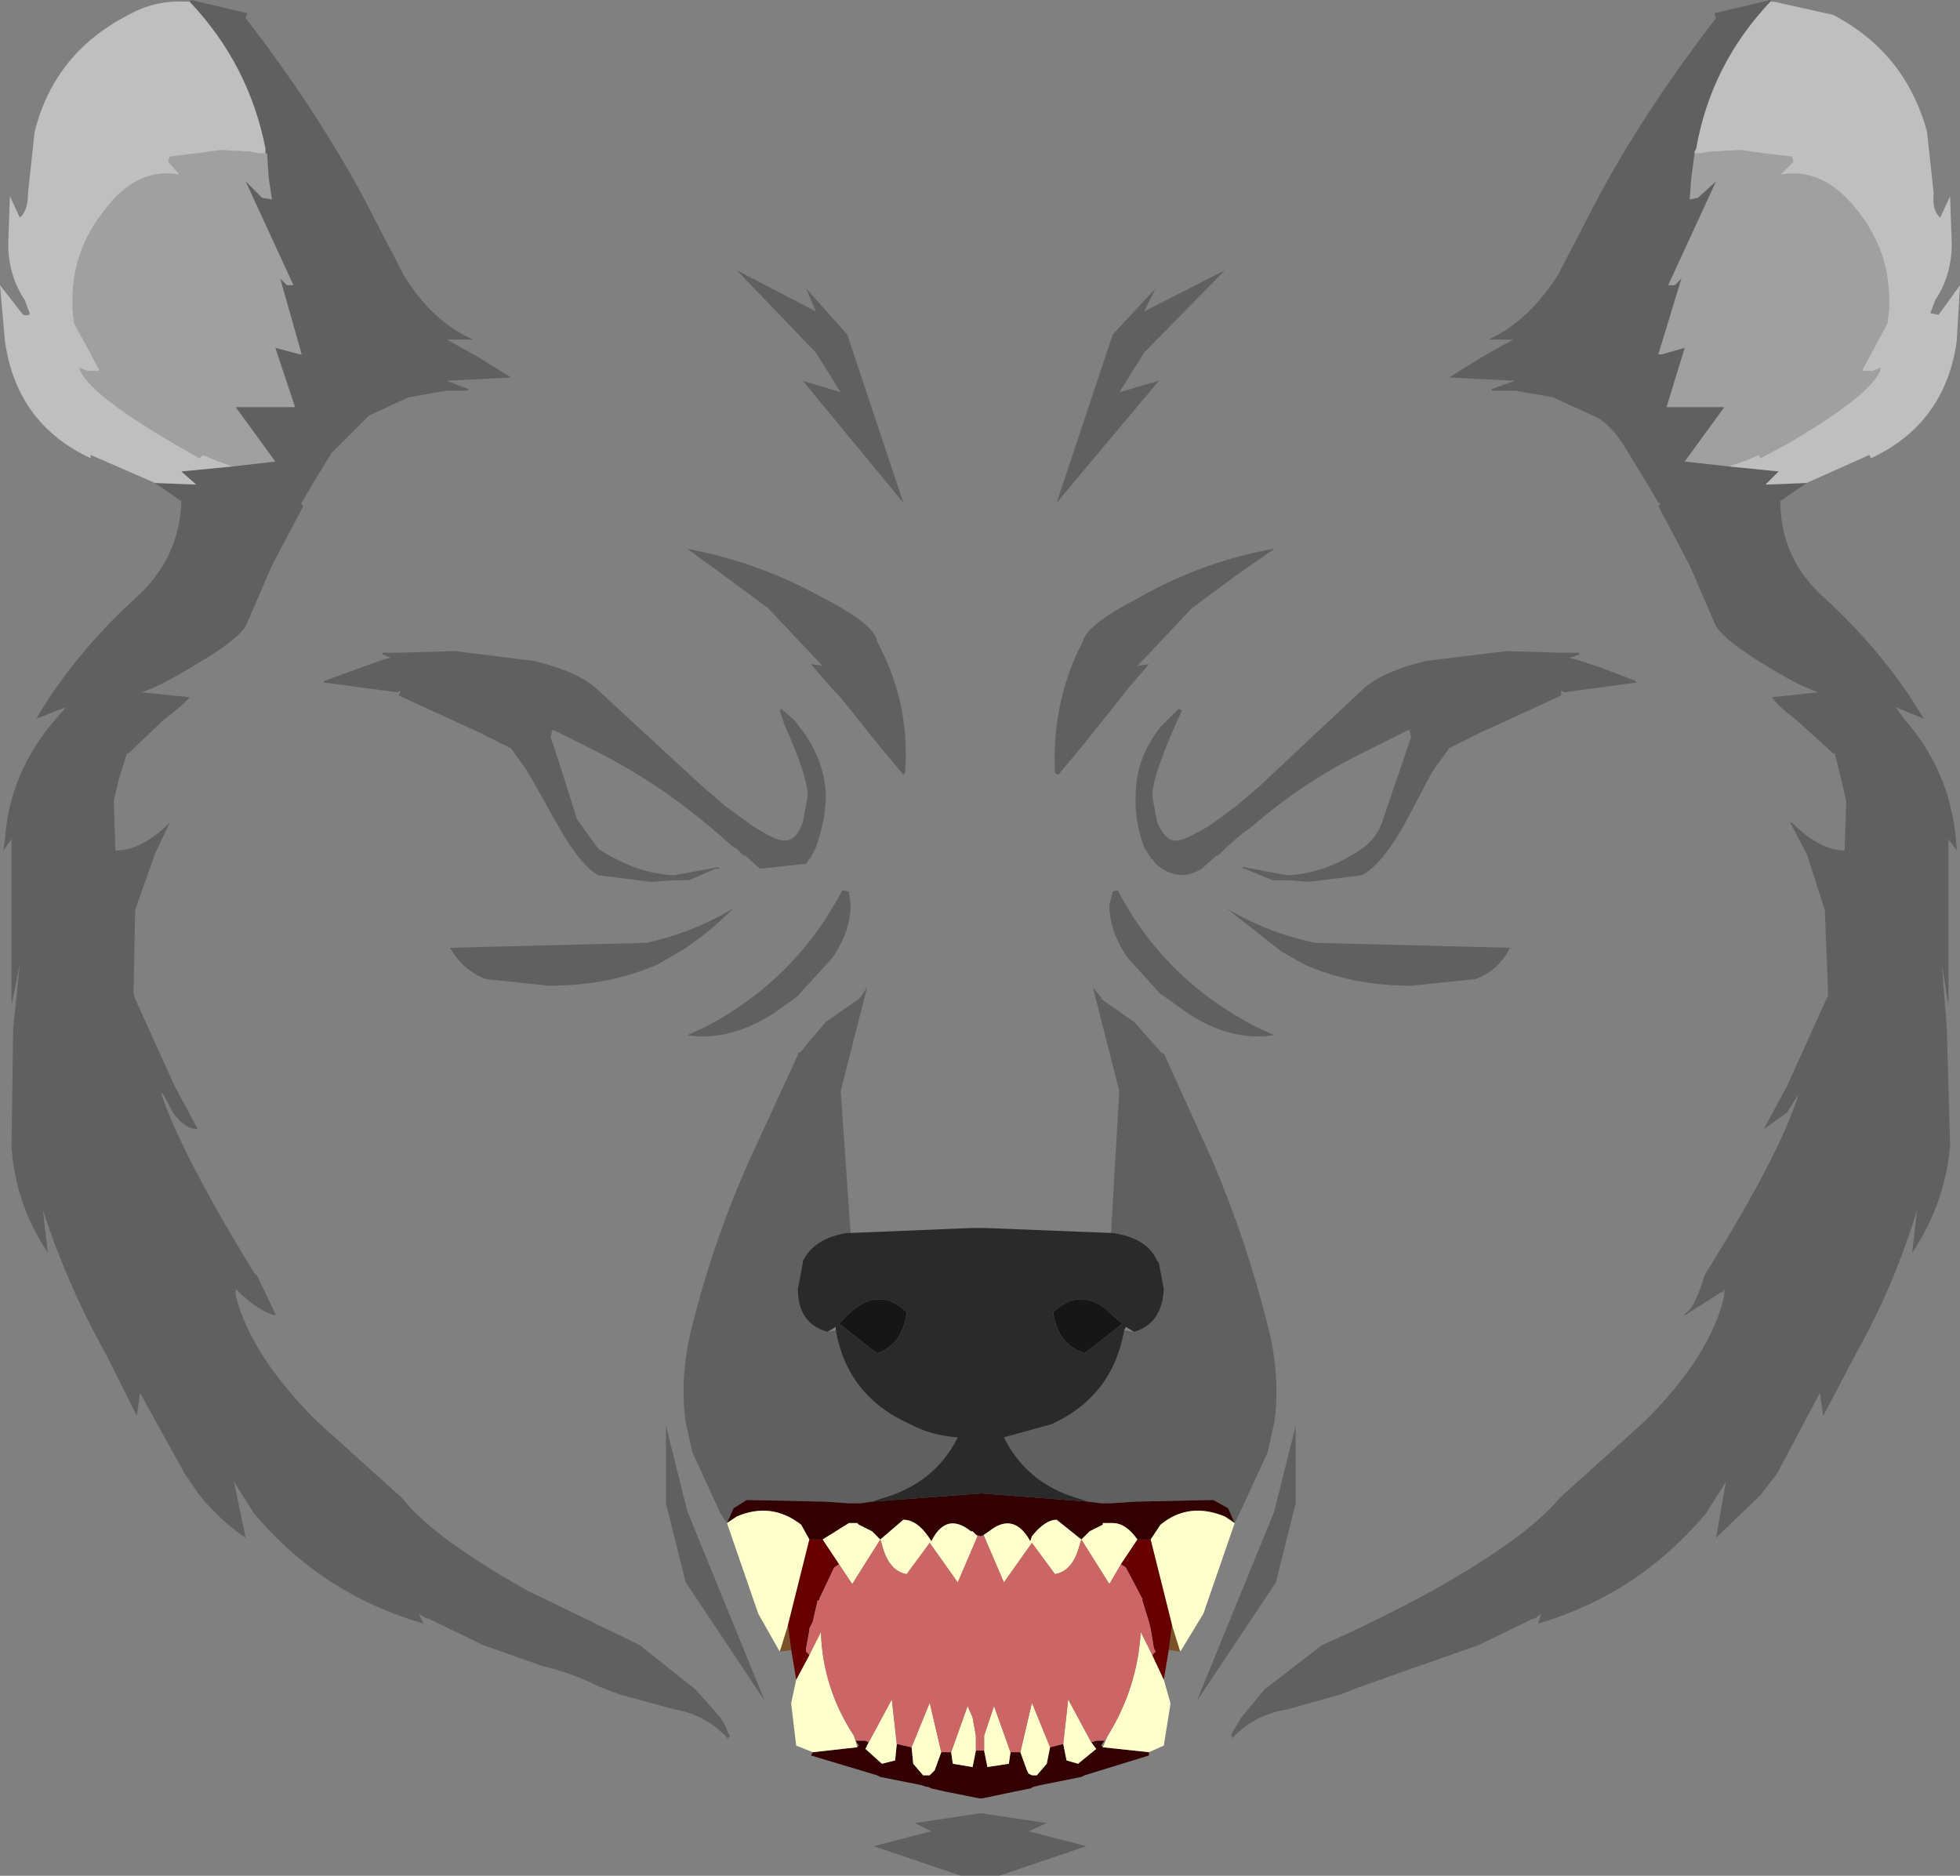 <?xml version="1.0" encoding="UTF-8" standalone="no"?>
<svg xmlns:xlink="http://www.w3.org/1999/xlink" height="56.9px" width="59.45px" xmlns="http://www.w3.org/2000/svg">
  <rect width="100%" height="100%" fill="#808080" stroke="none"/>
  <g transform="matrix(1.0, 0.0, 0.0, 1.0, 29.8, 168.35)">
    <path d="M5.75 -119.05 L6.0 -118.25 5.65 -118.3 5.75 -119.05 M-6.15 -118.25 L-5.9 -119.05 -5.8 -118.3 -6.15 -118.25" fill="#7b5228" fill-rule="evenodd" stroke="none"/>
    <path d="M3.9 -130.95 L3.95 -130.95 Q5.0 -130.8 5.3 -130.1 L5.35 -130.05 5.5 -129.25 Q5.45 -128.2 4.6 -127.95 L4.35 -128.1 4.3 -128.0 Q3.95 -126.0 2.1 -125.15 L0.65 -124.75 Q1.35 -123.35 2.9 -122.9 L3.2 -122.8 -0.05 -123.05 -3.35 -122.8 -3.05 -122.9 Q-1.45 -123.35 -0.75 -124.75 -1.55 -124.8 -2.2 -125.15 -4.1 -126.0 -4.45 -128.0 L-4.45 -128.1 -4.7 -127.95 Q-5.6 -128.2 -5.6 -129.25 L-5.45 -130.05 -5.45 -130.1 Q-5.1 -130.8 -4.1 -130.95 L-4.0 -130.95 -0.35 -131.1 -0.2 -131.1 0.1 -131.1 3.9 -130.95 M4.0 -128.4 Q3.05 -129.4 2.15 -128.55 L2.15 -128.5 Q2.3 -127.55 3.1 -127.3 L4.25 -128.2 4.0 -128.4 M-2.3 -128.5 L-2.3 -128.55 Q-3.2 -129.4 -4.15 -128.4 L-4.35 -128.2 -3.2 -127.3 Q-2.45 -127.55 -2.3 -128.5" fill="#2a2a2a" fill-rule="evenodd" stroke="none"/>
    <path d="M4.0 -128.4 L4.25 -128.2 3.1 -127.3 Q2.3 -127.55 2.15 -128.5 L2.15 -128.55 Q3.05 -129.4 4.0 -128.4 M-2.3 -128.5 Q-2.45 -127.55 -3.2 -127.3 L-4.35 -128.2 -4.15 -128.4 Q-3.2 -129.4 -2.3 -128.55 L-2.3 -128.5" fill="#161616" fill-rule="evenodd" stroke="none"/>
    <path d="M3.2 -122.8 L3.6 -122.75 3.9 -122.75 4.65 -122.8 7.0 -122.85 7.45 -122.6 7.65 -122.15 7.35 -122.35 Q6.25 -122.8 5.4 -122.1 L5.1 -121.65 4.7 -121.65 Q4.35 -122.15 3.95 -122.15 L3.65 -122.15 3.65 -122.1 3.25 -121.9 3.0 -121.65 2.25 -122.25 Q1.9 -122.25 1.5 -121.75 L1.45 -121.6 Q0.95 -122.5 0.2 -121.9 L0.05 -121.8 -0.05 -121.75 -0.2 -121.8 -0.3 -121.9 -0.35 -121.9 Q-1.1 -122.5 -1.55 -121.6 L-1.65 -121.75 Q-2.0 -122.25 -2.4 -122.25 L-3.1 -121.65 -3.35 -121.9 -3.75 -122.1 -3.8 -122.15 -4.05 -122.15 -4.85 -121.65 -5.25 -121.65 -5.5 -122.1 Q-6.4 -122.8 -7.45 -122.35 L-7.75 -122.15 -7.55 -122.6 -7.15 -122.85 -4.8 -122.8 -4.05 -122.75 -3.7 -122.75 -3.35 -122.8 -0.05 -123.05 3.2 -122.8 M-3.85 -115.55 L-3.55 -115.55 -3.45 -115.5 -3.55 -115.3 -3.05 -114.85 -2.65 -114.95 -2.6 -115.45 -2.15 -115.35 -2.1 -114.85 -1.8 -114.5 -1.7 -114.5 -1.6 -114.5 -1.55 -114.55 -1.45 -114.65 -1.25 -115.2 -0.95 -115.2 -0.9 -114.85 -0.3 -114.75 -0.2 -115.25 0.05 -115.25 0.15 -114.75 0.8 -114.85 0.85 -115.2 1.15 -115.2 1.35 -114.65 1.4 -114.55 1.5 -114.5 1.6 -114.5 1.65 -114.5 1.95 -114.85 2.05 -115.35 2.45 -115.45 2.55 -114.95 2.9 -114.85 3.45 -115.3 3.3 -115.5 3.45 -115.55 3.7 -115.55 3.6 -115.4 3.65 -115.35 5.05 -115.2 5.05 -115.1 3.1 -114.5 3.0 -114.45 1.75 -114.2 1.55 -114.15 1.45 -114.1 0.95 -114.0 0.0 -113.8 -0.1 -113.8 -1.1 -114.0 -1.55 -114.1 -1.65 -114.15 -1.7 -114.15 -1.85 -114.2 -3.1 -114.45 -3.2 -114.5 -5.2 -115.1 -5.15 -115.2 -3.8 -115.35 -3.75 -115.4 -3.85 -115.55" fill="#330000" fill-rule="evenodd" stroke="none"/>
    <path d="M5.1 -121.65 L5.4 -122.1 Q6.25 -122.8 7.35 -122.35 L7.65 -122.15 6.7 -119.4 6.0 -118.25 5.75 -119.05 5.1 -121.65 M5.15 -118.15 L5.5 -117.4 5.7 -116.7 5.7 -116.65 5.5 -115.4 5.05 -115.2 3.65 -115.35 3.8 -115.7 Q4.7 -117.15 4.8 -118.85 L5.15 -118.15 M3.0 -121.65 L2.95 -121.5 Q2.75 -120.7 2.2 -120.6 L1.5 -121.55 0.65 -120.35 0.05 -121.75 0.05 -121.8 0.2 -121.9 Q0.95 -122.5 1.45 -121.6 L1.5 -121.75 Q1.9 -122.25 2.25 -122.25 L3.0 -121.65 3.25 -121.9 3.65 -122.1 3.65 -122.15 3.95 -122.15 Q4.35 -122.15 4.7 -121.65 L4.2 -120.9 3.85 -120.3 3.0 -121.65 M-0.15 -121.75 L-0.75 -120.35 -1.6 -121.55 -2.3 -120.6 Q-2.85 -120.7 -3.05 -121.5 L-3.1 -121.65 -3.95 -120.3 -4.35 -120.9 -4.85 -121.65 -4.05 -122.15 -3.8 -122.15 -3.75 -122.1 -3.35 -121.9 -3.1 -121.65 -2.4 -122.25 Q-2.0 -122.25 -1.65 -121.75 L-1.55 -121.6 Q-1.1 -122.5 -0.35 -121.9 L-0.3 -121.9 -0.2 -121.8 -0.15 -121.75 M-5.25 -118.15 L-4.9 -118.85 Q-4.85 -117.15 -3.9 -115.7 L-3.85 -115.55 -3.8 -115.35 -5.15 -115.2 -5.65 -115.4 -5.8 -116.65 -5.8 -116.7 -5.65 -117.4 -5.25 -118.15 M-3.45 -115.5 L-2.75 -116.8 -2.6 -115.45 -2.65 -114.95 -3.05 -114.85 -3.55 -115.3 -3.45 -115.5 M-2.15 -115.35 L-1.6 -116.7 -1.25 -115.2 -1.45 -114.65 -1.55 -114.55 -1.6 -114.5 -1.7 -114.5 -1.8 -114.5 -2.1 -114.85 -2.15 -115.35 M-0.95 -115.2 L-0.45 -116.6 -0.3 -116.25 -0.2 -115.7 -0.2 -115.25 -0.3 -114.75 -0.9 -114.85 -0.95 -115.2 M0.05 -115.25 L0.05 -115.7 0.35 -116.6 0.85 -115.2 0.8 -114.85 0.15 -114.75 0.05 -115.25 M1.15 -115.2 L1.5 -116.7 2.05 -115.35 1.95 -114.85 1.65 -114.5 1.6 -114.5 1.5 -114.5 1.4 -114.55 1.35 -114.65 1.15 -115.2 M2.45 -115.45 L2.6 -116.8 3.3 -115.5 3.45 -115.3 2.9 -114.85 2.55 -114.95 2.45 -115.45 M-7.75 -122.15 L-7.45 -122.35 Q-6.4 -122.8 -5.5 -122.1 L-5.25 -121.65 -5.9 -119.05 -6.15 -118.25 -6.8 -119.4 -7.75 -122.15" fill="#ffffcc" fill-rule="evenodd" stroke="none"/>
    <path d="M5.1 -121.65 L5.75 -119.05 5.65 -118.3 5.5 -117.4 5.15 -118.15 5.25 -118.25 5.2 -118.35 5.1 -118.95 5.05 -119.15 4.85 -119.8 4.85 -119.85 4.35 -120.8 4.2 -120.9 4.7 -121.65 5.1 -121.65 M-4.35 -120.9 L-4.5 -120.8 -4.95 -119.85 -4.95 -119.8 -5.0 -119.8 -5.15 -119.15 -5.25 -118.95 -5.25 -118.9 -5.35 -118.35 -5.35 -118.25 -5.25 -118.15 -5.65 -117.4 -5.8 -118.3 -5.9 -119.05 -5.25 -121.65 -4.85 -121.65 -4.35 -120.9" fill="#660000" fill-rule="evenodd" stroke="none"/>
    <path d="M4.2 -120.9 L4.35 -120.8 4.85 -119.85 4.85 -119.8 5.05 -119.15 5.1 -118.95 5.2 -118.35 5.25 -118.25 5.15 -118.15 4.8 -118.85 Q4.7 -117.15 3.8 -115.7 L3.7 -115.55 3.45 -115.55 3.3 -115.5 2.6 -116.8 2.45 -115.45 2.05 -115.35 1.5 -116.7 1.15 -115.2 0.85 -115.2 0.35 -116.6 0.05 -115.7 0.05 -115.25 -0.2 -115.25 -0.2 -115.7 -0.3 -116.25 -0.45 -116.6 -0.95 -115.2 -1.25 -115.2 -1.6 -116.7 -2.15 -115.35 -2.6 -115.45 -2.75 -116.8 -3.45 -115.5 -3.55 -115.55 -3.85 -115.55 -3.9 -115.7 Q-4.85 -117.15 -4.9 -118.85 L-5.25 -118.15 -5.35 -118.25 -5.35 -118.35 -5.25 -118.9 -5.25 -118.95 -5.15 -119.15 -5.0 -119.8 -4.95 -119.8 -4.95 -119.85 -4.5 -120.8 -4.35 -120.9 -3.95 -120.3 -3.1 -121.65 -3.05 -121.5 Q-2.85 -120.7 -2.3 -120.6 L-1.6 -121.55 -0.75 -120.35 -0.15 -121.75 -0.05 -121.75 0.05 -121.75 0.65 -120.35 1.5 -121.55 2.2 -120.6 Q2.75 -120.7 2.95 -121.5 L3.0 -121.65 3.85 -120.3 4.2 -120.9" fill="#cc6666" fill-rule="evenodd" stroke="none"/>
    <path d="M4.15 -156.45 L5.35 -156.8 2.25 -153.1 3.95 -158.2 5.25 -159.6 4.9 -158.9 7.35 -160.15 4.9 -157.65 4.15 -156.45 M4.8 -150.25 Q6.65 -151.3 8.8 -151.7 L8.85 -151.7 7.7 -150.9 6.35 -149.9 4.7 -148.15 5.0 -148.2 5.05 -148.2 4.4 -147.45 4.25 -147.25 3.05 -145.75 2.3 -144.85 2.2 -144.9 Q2.1 -146.8 2.85 -148.5 L3.05 -148.9 Q3.15 -149.4 4.8 -150.25 M25.0 -153.7 L24.2 -153.15 Q24.2 -151.4 25.55 -150.2 27.4 -148.5 28.55 -146.55 L27.7 -146.9 27.95 -146.55 Q29.45 -144.85 29.55 -142.55 L29.3 -142.9 29.3 -137.85 29.1 -139.1 29.25 -137.15 29.35 -133.6 Q29.2 -131.85 28.2 -130.35 L28.35 -131.65 Q27.65 -129.35 26.5 -127.3 L25.5 -125.4 25.4 -126.1 24.1 -123.65 23.6 -123.0 22.25 -121.7 22.55 -123.4 21.95 -122.45 Q19.9 -120.0 16.85 -119.1 L16.95 -119.4 16.75 -119.25 16.7 -119.25 15.05 -118.45 13.2 -117.8 11.5 -117.2 10.85 -116.95 9.25 -116.5 Q8.3 -116.35 7.65 -115.7 L7.6 -115.65 7.6 -115.6 7.55 -115.7 7.55 -115.75 7.7 -116.0 7.85 -116.25 8.55 -117.1 10.3 -118.45 Q12.0 -119.2 13.65 -120.1 16.5 -121.7 17.5 -122.9 L17.55 -122.95 20.1 -125.25 Q22.1 -127.25 22.5 -129.05 L22.5 -129.25 22.45 -129.15 22.4 -129.15 21.3 -128.45 21.3 -128.5 Q21.6 -128.65 21.9 -129.65 L21.95 -129.75 Q24.2 -133.35 24.75 -135.15 L24.4 -134.6 23.7 -134.1 24.4 -135.4 25.6 -138.05 25.65 -138.15 25.65 -138.2 25.55 -140.75 25.0 -142.45 24.5 -143.4 24.55 -143.4 Q25.4 -142.55 26.15 -142.55 L26.2 -144.05 26.05 -144.7 25.85 -145.5 25.8 -145.5 24.7 -146.5 Q24.05 -147.0 23.95 -147.2 L25.35 -147.35 Q24.75 -147.55 23.7 -148.2 22.55 -148.9 22.25 -149.35 L21.45 -151.2 20.5 -153.0 20.55 -153.05 20.55 -153.1 20.5 -153.1 20.15 -153.7 19.6 -154.6 Q19.05 -155.55 18.5 -155.75 L17.3 -156.3 16.15 -156.5 15.45 -156.5 15.45 -156.55 16.15 -156.8 14.15 -156.9 15.2 -157.55 16.1 -158.05 16.05 -158.05 15.35 -158.05 Q16.55 -158.6 17.45 -160.0 L18.75 -162.5 Q20.2 -165.15 22.25 -167.8 L22.2 -167.95 23.9 -168.35 23.9 -168.3 Q22.1 -166.4 21.65 -163.85 L21.6 -163.75 21.6 -163.7 21.5 -162.95 21.45 -162.3 21.7 -162.35 22.25 -162.85 20.8 -159.7 21.0 -159.7 21.2 -159.9 20.5 -157.6 20.6 -157.6 21.3 -157.8 20.75 -156.0 22.5 -156.0 21.3 -154.35 22.65 -154.2 24.15 -154.05 23.75 -153.65 25.0 -153.7 M18.1 -148.55 L18.1 -148.5 17.85 -148.4 17.75 -148.4 18.0 -148.35 18.75 -148.1 19.8 -147.7 19.85 -147.65 17.65 -147.35 17.55 -147.4 17.55 -147.25 15.15 -146.15 14.15 -145.65 13.65 -144.95 12.8 -143.35 Q12.1 -142.1 11.5 -141.8 L9.9 -141.6 9.25 -141.65 8.8 -141.65 7.95 -142.0 7.9 -142.0 7.9 -142.05 9.25 -141.8 Q10.4 -141.85 11.5 -142.6 12.0 -142.95 12.15 -143.5 L12.75 -145.25 13.0 -146.0 12.95 -146.2 12.9 -146.2 11.5 -145.5 Q9.7 -144.6 8.2 -143.3 L7.8 -143.0 7.4 -142.65 7.35 -142.6 7.15 -142.4 7.1 -142.4 6.65 -142.0 Q5.95 -141.55 5.25 -142.15 L5.15 -142.3 5.1 -142.3 5.1 -142.35 4.9 -142.65 Q4.6 -143.5 4.65 -144.25 4.65 -145.35 5.4 -146.3 L5.6 -146.5 5.95 -146.85 6.05 -146.8 Q5.15 -144.85 5.15 -144.2 L5.3 -143.4 Q5.55 -142.85 5.85 -142.85 6.15 -142.85 6.95 -143.35 L7.7 -143.9 8.4 -144.5 11.6 -147.5 Q12.2 -148.0 13.45 -148.3 L15.9 -148.6 17.55 -148.55 18.1 -148.55 M13.0 -138.45 Q11.2 -138.45 9.75 -139.1 L9.05 -139.5 7.4 -140.8 Q8.65 -140.05 10.1 -139.75 L16.0 -139.6 Q15.65 -138.9 14.95 -138.65 L13.0 -138.45 M3.9 -130.95 L4.15 -135.25 3.35 -138.4 3.6 -138.1 3.6 -138.05 4.6 -137.35 5.4 -136.45 5.45 -136.4 5.5 -136.4 6.95 -133.2 Q8.0 -130.75 8.65 -128.15 9.05 -126.6 8.85 -125.2 L8.65 -124.3 7.8 -122.45 7.65 -122.15 7.45 -122.6 7.0 -122.85 4.65 -122.8 3.9 -122.75 3.6 -122.75 3.2 -122.8 2.9 -122.9 Q1.35 -123.35 0.65 -124.75 L2.1 -125.15 Q3.95 -126.0 4.3 -128.0 L4.6 -127.95 Q5.45 -128.2 5.5 -129.25 L5.35 -130.05 5.3 -130.1 Q5.0 -130.8 3.95 -130.95 L3.9 -130.95 M4.1 -141.35 Q5.5 -138.65 8.3 -137.2 L8.85 -136.95 Q7.55 -136.75 6.25 -137.6 L5.55 -138.1 5.4 -138.2 4.4 -139.3 Q3.85 -140.1 3.85 -140.9 L3.95 -141.3 4.1 -141.35 M-4.0 -130.95 L-4.1 -130.95 Q-5.1 -130.8 -5.45 -130.1 L-5.45 -130.05 -5.6 -129.25 Q-5.6 -128.2 -4.7 -127.95 L-4.45 -128.0 Q-4.1 -126.0 -2.2 -125.15 -1.55 -124.8 -0.75 -124.75 -1.45 -123.35 -3.05 -122.9 L-3.35 -122.8 -3.7 -122.75 -4.05 -122.75 -4.8 -122.8 -7.15 -122.85 -7.55 -122.6 -7.75 -122.15 -7.95 -122.45 -8.8 -124.3 -9.0 -125.2 Q-9.2 -126.6 -8.8 -128.15 -8.15 -130.75 -7.05 -133.2 L-5.6 -136.35 -5.6 -136.4 -5.5 -136.45 -5.35 -136.65 -4.75 -137.35 -3.75 -138.05 -3.7 -138.1 -3.5 -138.4 -4.3 -135.25 -4.0 -130.95 M8.9 -120.35 L6.5 -116.75 8.85 -122.5 9.5 -125.1 9.5 -122.75 8.9 -120.35 M1.95 -113.05 L1.4 -112.8 3.15 -112.35 0.5 -111.45 -0.65 -111.45 -3.3 -112.35 -1.55 -112.8 -2.05 -113.05 -0.05 -113.35 1.95 -113.05 M-24.05 -168.3 L-24.0 -168.35 -22.3 -167.95 -22.35 -167.8 Q-20.3 -165.15 -18.85 -162.5 L-17.55 -160.0 Q-16.7 -158.6 -15.45 -158.05 L-16.2 -158.05 -16.25 -158.05 -15.35 -157.55 -14.3 -156.9 -16.25 -156.8 -15.6 -156.55 -15.6 -156.5 -16.25 -156.5 -17.4 -156.3 -18.6 -155.75 -19.75 -154.6 -20.3 -153.7 -20.65 -153.1 -20.65 -153.05 -20.6 -153.0 -21.55 -151.2 -22.35 -149.35 Q-22.65 -148.9 -23.85 -148.2 -24.9 -147.55 -25.5 -147.35 L-24.05 -147.2 Q-24.2 -147.0 -24.85 -146.5 L-25.9 -145.5 -25.95 -145.5 -26.2 -144.7 -26.35 -144.05 -26.3 -142.55 Q-25.5 -142.55 -24.65 -143.4 L-25.1 -142.45 -25.7 -140.75 -25.75 -138.2 -25.7 -138.05 -24.5 -135.4 -23.8 -134.1 Q-24.2 -134.1 -24.55 -134.6 L-24.85 -135.15 -24.9 -135.2 -24.9 -135.15 Q-24.3 -133.35 -22.1 -129.75 L-22.0 -129.65 -21.45 -128.5 -21.45 -128.45 Q-21.9 -128.55 -22.55 -129.15 L-22.65 -129.25 -22.65 -129.05 Q-22.2 -127.25 -20.2 -125.25 L-17.65 -122.95 -17.6 -122.9 Q-16.65 -121.7 -13.8 -120.1 L-10.4 -118.45 -8.7 -117.1 -7.95 -116.25 -7.8 -116.0 -7.7 -115.75 -7.65 -115.7 -7.75 -115.6 -7.75 -115.65 -7.8 -115.7 Q-8.45 -116.35 -9.35 -116.5 L-11.0 -116.95 -11.65 -117.2 Q-12.45 -117.6 -13.3 -117.8 L-15.15 -118.45 -16.8 -119.25 -16.85 -119.25 -17.1 -119.4 -16.95 -119.1 Q-20.05 -120.0 -22.1 -122.45 L-22.7 -123.4 -22.35 -121.7 Q-23.15 -122.25 -23.75 -123.0 L-24.2 -123.65 -25.55 -126.1 -25.65 -125.4 -26.6 -127.3 Q-27.75 -129.35 -28.5 -131.65 L-28.35 -130.35 Q-29.35 -131.85 -29.45 -133.6 L-29.4 -137.15 -29.2 -139.1 -29.45 -137.85 -29.45 -142.9 -29.7 -142.55 -29.65 -142.9 Q-29.5 -144.95 -28.1 -146.55 L-27.8 -146.9 -28.7 -146.55 Q-27.55 -148.5 -25.7 -150.2 -24.35 -151.4 -24.3 -153.15 L-25.1 -153.7 -23.85 -153.65 -24.3 -154.05 -22.75 -154.2 -21.45 -154.35 -22.65 -156.0 -20.85 -156.0 -21.45 -157.8 -20.7 -157.6 -20.65 -157.6 -21.3 -159.9 -21.1 -159.7 -20.9 -159.7 -22.35 -162.85 -21.85 -162.35 -21.55 -162.3 -21.65 -162.95 -21.7 -163.7 -21.75 -163.7 -21.75 -163.75 -21.75 -163.85 Q-22.25 -166.4 -24.05 -168.3 M-8.95 -136.95 L-8.4 -137.2 Q-5.65 -138.65 -4.25 -141.35 L-4.05 -141.3 -4.0 -140.9 Q-4.0 -140.1 -4.55 -139.3 L-5.55 -138.2 -5.65 -138.1 -6.35 -137.6 Q-7.7 -136.75 -8.95 -136.95 M-7.85 -150.9 L-8.95 -151.7 Q-6.8 -151.3 -4.9 -150.25 -3.25 -149.4 -3.2 -148.9 L-3.0 -148.5 Q-2.2 -146.8 -2.35 -144.9 L-2.4 -144.85 -3.15 -145.75 -4.35 -147.25 -4.55 -147.45 -5.2 -148.2 -5.15 -148.2 -4.85 -148.15 -6.5 -149.9 -7.85 -150.9 M-4.3 -156.45 L-5.05 -157.65 -7.45 -160.15 -5.05 -158.9 -5.35 -159.6 -4.1 -158.2 -2.4 -153.1 -5.45 -156.8 -4.3 -156.45 M-18.2 -148.55 L-17.7 -148.55 -16.0 -148.6 -13.6 -148.3 Q-12.35 -148.0 -11.75 -147.5 L-8.5 -144.5 -7.8 -143.9 -7.05 -143.35 Q-6.3 -142.85 -6.0 -142.85 -5.65 -142.85 -5.45 -143.4 L-5.3 -144.2 Q-5.3 -144.8 -6.0 -146.35 L-6.15 -146.8 -6.1 -146.85 -5.7 -146.5 -5.55 -146.3 Q-4.8 -145.35 -4.75 -144.25 -4.75 -143.5 -5.05 -142.65 L-5.2 -142.35 -5.25 -142.3 -5.35 -142.15 -6.75 -142.0 -7.2 -142.4 -7.25 -142.4 -7.45 -142.6 -7.55 -142.65 -7.95 -143.0 -8.3 -143.3 Q-9.85 -144.6 -11.6 -145.5 L-13.0 -146.2 -13.05 -146.2 -13.1 -146.0 -12.85 -145.25 -12.3 -143.5 -11.65 -142.6 Q-10.5 -141.85 -9.35 -141.8 L-8.0 -142.05 -8.0 -142.0 -8.1 -142.0 -8.9 -141.65 -9.35 -141.65 -10.05 -141.6 -11.65 -141.8 Q-12.2 -142.1 -12.9 -143.35 L-13.8 -144.95 -14.3 -145.65 -15.3 -146.15 -17.7 -147.25 -17.65 -147.4 -17.75 -147.35 -20.0 -147.65 -19.95 -147.7 -18.85 -148.1 -18.15 -148.35 -17.95 -148.4 -18.2 -148.5 -18.2 -148.55 M-7.55 -140.8 Q-8.3 -140.05 -9.15 -139.5 L-9.85 -139.1 Q-11.3 -138.45 -13.15 -138.45 L-15.05 -138.65 Q-15.75 -138.9 -16.15 -139.6 L-10.2 -139.75 Q-8.8 -140.05 -7.55 -140.8 M-9.0 -120.35 L-9.6 -122.75 -9.6 -125.1 -8.95 -122.5 -6.6 -116.75 -9.0 -120.35" fill="#000000" fill-opacity="0.251" fill-rule="evenodd" stroke="none"/>
    <path d="M22.65 -154.2 L21.3 -154.35 22.5 -156.0 20.75 -156.0 21.3 -157.8 20.6 -157.6 20.5 -157.6 21.2 -159.9 21.0 -159.7 20.8 -159.7 22.25 -162.85 21.7 -162.35 21.45 -162.3 21.5 -162.95 21.6 -163.7 21.8 -163.7 22.05 -163.75 23.0 -163.8 23.7 -163.7 24.55 -163.6 24.6 -163.45 24.2 -163.05 Q25.5 -163.3 26.55 -161.95 27.5 -160.75 27.5 -159.25 L27.5 -158.95 27.45 -158.55 27.4 -158.45 26.7 -157.15 26.7 -157.1 27.0 -157.1 27.25 -157.2 Q27.1 -156.45 24.35 -154.85 L23.6 -154.45 23.55 -154.55 23.2 -154.4 22.65 -154.2 M-22.75 -154.2 L-23.3 -154.4 -23.65 -154.55 -23.75 -154.45 -24.45 -154.85 Q-27.2 -156.45 -27.4 -157.2 L-27.15 -157.1 -26.8 -157.1 -26.8 -157.15 -27.5 -158.45 -27.55 -158.55 -27.6 -158.95 -27.6 -159.25 Q-27.6 -160.75 -26.65 -161.95 -25.65 -163.3 -24.35 -163.05 L-24.7 -163.45 -24.65 -163.6 -23.85 -163.7 -23.1 -163.8 -22.2 -163.75 -21.95 -163.7 -21.75 -163.7 -21.7 -163.7 -21.65 -162.95 -21.55 -162.3 -21.85 -162.35 -22.35 -162.85 -20.9 -159.7 -21.1 -159.7 -21.3 -159.9 -20.65 -157.6 -20.7 -157.6 -21.45 -157.8 -20.85 -156.0 -22.65 -156.0 -21.45 -154.35 -22.75 -154.2" fill="#ffffff" fill-opacity="0.251" fill-rule="evenodd" stroke="none"/>
    <path d="M25.0 -153.7 L23.75 -153.65 24.15 -154.05 22.65 -154.2 23.2 -154.4 23.55 -154.55 23.6 -154.45 24.35 -154.85 Q27.1 -156.45 27.25 -157.2 L27.0 -157.1 26.7 -157.1 26.7 -157.15 27.4 -158.45 27.45 -158.55 27.5 -158.95 27.5 -159.25 Q27.5 -160.75 26.55 -161.95 25.5 -163.3 24.2 -163.05 L24.6 -163.45 24.55 -163.6 23.7 -163.7 23.0 -163.8 22.05 -163.75 21.8 -163.7 21.6 -163.7 21.6 -163.75 21.65 -163.85 Q22.1 -166.4 23.9 -168.3 L24.0 -168.3 25.8 -167.9 Q28.0 -166.75 28.65 -164.35 L28.85 -162.5 Q28.8 -161.95 29.05 -161.75 L29.35 -162.4 29.4 -160.95 Q29.4 -160.0 28.9 -159.25 L28.75 -158.85 29.0 -158.8 29.65 -159.7 29.55 -158.0 Q29.2 -155.5 26.95 -154.45 L26.9 -154.55 25.0 -153.7 M-25.1 -153.7 L-27.05 -154.55 -27.05 -154.45 Q-29.3 -155.5 -29.65 -158.0 L-29.8 -159.7 -29.1 -158.8 Q-28.9 -158.75 -28.9 -158.85 L-29.05 -159.25 Q-29.55 -160.0 -29.55 -160.95 L-29.5 -162.4 -29.2 -161.75 Q-28.95 -161.95 -28.95 -162.5 L-28.75 -164.35 Q-28.15 -166.75 -25.9 -167.9 -25.1 -168.35 -24.15 -168.3 L-24.05 -168.3 Q-22.25 -166.4 -21.75 -163.85 L-21.75 -163.75 -21.75 -163.7 -21.95 -163.7 -22.2 -163.75 -23.1 -163.8 -23.85 -163.7 -24.65 -163.6 -24.7 -163.45 -24.35 -163.05 Q-25.65 -163.3 -26.65 -161.95 -27.6 -160.75 -27.6 -159.25 L-27.6 -158.95 -27.55 -158.55 -27.5 -158.45 -26.8 -157.15 -26.8 -157.1 -27.15 -157.1 -27.4 -157.2 Q-27.2 -156.45 -24.45 -154.85 L-23.75 -154.45 -23.65 -154.55 -23.3 -154.4 -22.75 -154.2 -24.3 -154.05 -23.85 -153.65 -25.1 -153.7" fill="#ffffff" fill-opacity="0.498" fill-rule="evenodd" stroke="none"/>
  </g>
</svg>
